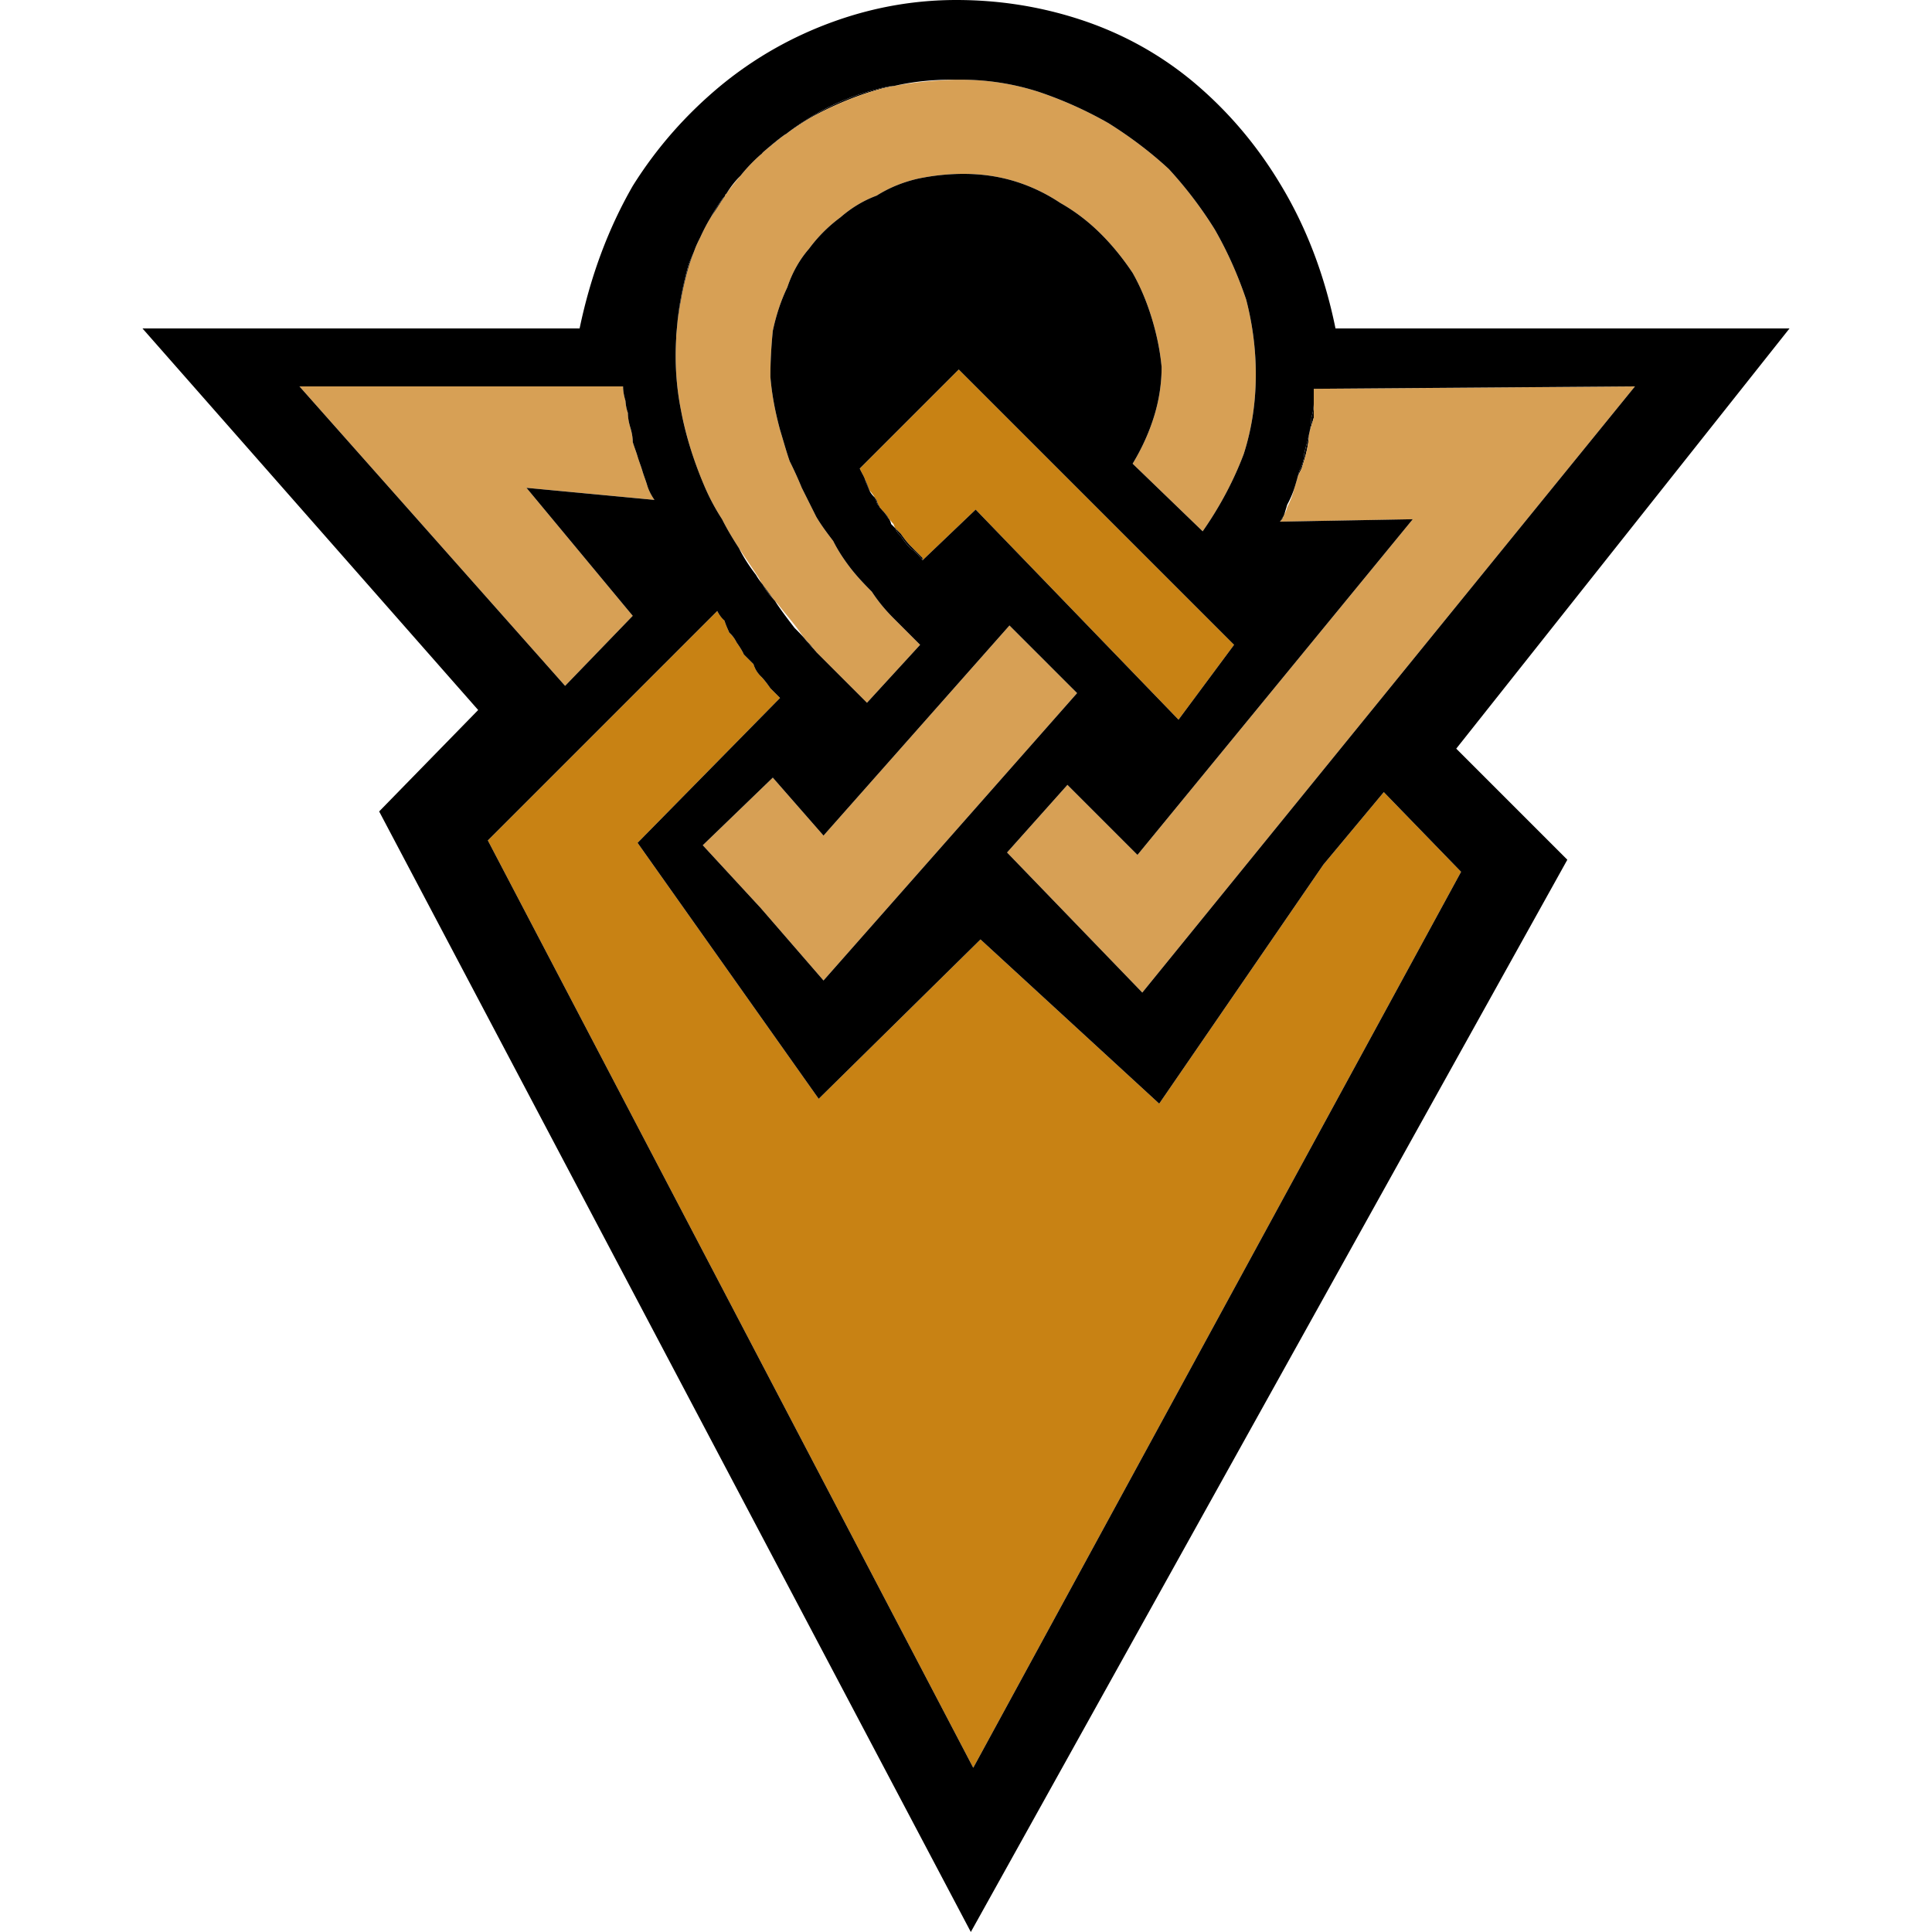 <svg xmlns="http://www.w3.org/2000/svg" width="40" height="40"><path d="M27.1 9c.03-.13.05-.25.05-.35.03-.1.05-.2.05-.3v.3c-.03.1-.07.22-.1.35zm-.1.4c.03-.13.07-.27.1-.4 0 .1-.02.22-.05.35s-.07.25-.1.35c-.03.06-.07.13-.09.2.01-.05.03-.1.04-.15.07-.13.1-.25.1-.35zm-.5 1.4c.03-.04.05-.08.08-.12-.02.02-.02.05-.03.07l-.05.05z"/><path fill="#D7A055" d="M27.2 8.05 33.85 8l-10.2 12.55-2.8-2.9 1.25-1.4 1.45 1.45 5.7-6.95-2.75.05.05-.05c.01-.02.01-.05.03-.07 0-.01 0-.02.01-.03.03-.05.05-.1.06-.15.07-.13.12-.27.15-.4.02-.06.04-.13.06-.2s.06-.14.09-.2c.03-.1.07-.22.1-.35s.05-.25.05-.35c.03-.13.07-.25.1-.35v-.6zM17.05 17.3l3.85-4.35 1.4 1.4-5.25 5.95-1.3-1.5-1.2-1.3L16 16.1z"/><path fill="#C88214" d="M18.4 10.74a.45.45 0 0 0-.1-.14c-.03-.03-.06-.07-.09-.1v-.01a.424.424 0 0 1-.06-.14.176.176 0 0 1-.04-.05c-.03-.06-.07-.1-.11-.15-.03-.1-.07-.18-.1-.25s-.07-.13-.1-.2l2.05-2.05 5.7 5.7-1.15 1.55-4.2-4.35-1.1 1.05v-.05l-.25-.25c-.07-.07-.13-.15-.2-.25l-.11-.11c-.02-.03-.03-.06-.04-.09-.03-.03-.06-.07-.09-.1l-.01-.01z"/><path d="M19.1 11.55v.05a.99.99 0 0 0-.25-.25c-.07-.07-.13-.15-.2-.25a.419.419 0 0 1-.11-.16l.11.11c.07.1.13.18.2.25l.25.25zm-.7-.81c-.03-.04-.06-.09-.1-.14.04.04.08.09.1.14zm-.19-.24c.03.03.06.07.09.1-.04-.04-.06-.07-.09-.1zm-.06-.15c.01.05.03.09.06.14a.236.236 0 0 1-.06-.09.3.3 0 0 0-.04-.1c.01.02.02.03.04.05zm-.25-.45c.03.07.07.15.1.25-.03-.07-.07-.15-.1-.25zM17 2.3c.43-.23.88-.4 1.35-.5.05-.01.11-.02.16-.02-.11.02-.21.04-.31.07-.47.13-.92.32-1.35.55-.2.11-.39.24-.57.37.23-.18.47-.34.72-.47zm-.35 10.91c.08.08.15.16.21.24-.08-.08-.15-.16-.21-.24zm-.39-10.43c-.16.12-.31.25-.46.37.15-.13.3-.26.46-.37z"/><path fill="#D7A055" d="M25.8 6.2c.13.5.2 1.02.2 1.55 0 .57-.08 1.12-.25 1.65-.2.53-.48 1.07-.85 1.6l-1.45-1.4c.2-.33.35-.67.45-1s.15-.67.15-1c-.03-.33-.1-.67-.2-1s-.23-.65-.4-.95c-.2-.3-.42-.57-.65-.8-.27-.27-.55-.48-.85-.65-.3-.2-.62-.35-.95-.45s-.68-.15-1.05-.15c-.3 0-.62.03-.95.1-.3.07-.58.18-.85.35-.27.1-.52.25-.75.45-.27.2-.48.42-.65.65-.2.23-.35.5-.45.8-.13.27-.23.57-.3.9-.03.3-.05.62-.05.95.03.37.1.73.2 1.1.07.23.13.45.2.65.1.2.18.38.25.55l.3.6c.1.17.22.33.35.5.1.2.22.38.35.55s.28.33.45.5c.13.2.28.38.45.55l.55.55-1.1 1.2-1.05-1.05c-.01-.02-.03-.03-.04-.05-.06-.08-.13-.16-.21-.24L16.5 13c-.13-.17-.27-.33-.4-.5l-.05-.05c-.01-.02-.03-.03-.04-.05-.07-.1-.15-.2-.22-.3-.04-.05-.06-.1-.09-.15-.13-.2-.27-.4-.4-.6s-.25-.4-.35-.6c-.13-.2-.25-.42-.35-.65a7.57 7.57 0 0 1-.5-1.6c-.1-.5-.13-1-.1-1.5v-.05l.03-.32c.05-.37.12-.73.22-1.08.03-.11.07-.21.11-.32.01-.03.02-.05.03-.08.03-.08.07-.16.11-.24.06-.13.13-.27.21-.4.05-.07.09-.14.14-.21.05-.08.1-.16.16-.24 0-.02.01-.04.03-.05.09-.13.19-.25.29-.37.13-.16.27-.31.42-.44.02-.01.03-.03.05-.05.15-.12.3-.25.46-.37.01 0 .02-.01.02-.01.18-.13.37-.26.57-.37.43-.23.88-.42 1.35-.55.1-.03.2-.05.31-.07.42-.08.85-.12 1.29-.13h.1c.53 0 1.07.08 1.6.25.5.17.98.38 1.45.65.43.27.85.58 1.25.95.37.4.68.82.95 1.25.27.47.48.95.65 1.45z"/><path d="M15.79 12.1c.07.1.15.2.22.3-.09-.09-.16-.19-.22-.3z"/><path fill="#C88214" d="m10.1 17.4 4.75-4.75c.03.07.08.13.15.2.03.1.07.18.1.25.07.07.12.13.15.2.07.1.12.18.15.25l.2.2c.03.1.08.18.15.25s.13.15.2.25l.2.2-2.95 3 3.75 5.3 3.35-3.3 3.7 3.4 3.4-4.95 1.25-1.5 1.6 1.65-10.1 18.55L10.1 17.4z"/><path d="M14.85 4.3c-.05.07-.09.14-.14.21.06-.11.12-.21.19-.31.03-.05.06-.09.11-.14-.06.08-.11.16-.16.24zm-.35.61c-.04.08-.08.16-.11.24.03-.08.07-.16.11-.24zm-.14.32c-.04.11-.08.21-.11.32-.1.35-.17.71-.22 1.08.04-.39.12-.76.22-1.13.03-.09.07-.18.11-.27zm-.33 1.4-.03.32.03-.32z"/><path fill="#D7A055" d="m13.55 10.35-2.65-.25 2.2 2.65-1.4 1.45L6.2 8h6.7c0 .1.02.2.05.3 0 .07.02.15.05.25 0 .1.02.2.05.3.03.1.05.2.05.3.03.1.07.2.1.3s.07.2.1.3.07.2.1.3c.03.1.08.2.15.3z"/><path d="m20.9 12.95-3.85 4.35L16 16.1l-1.45 1.4 1.2 1.3 1.3 1.5 5.25-5.95-1.4-1.4zm-2.6-2.35c.04.05.07.1.1.14l.01.01a.3.3 0 0 1 .04.1l.09.09c.02.06.06.11.11.16.07.1.13.18.2.25.1.07.18.15.25.25l1.1-1.05 4.2 4.35 1.15-1.55-5.7-5.7L17.8 9.7c.03.07.07.13.1.2.03.1.07.18.1.25.02.05.06.1.11.15a.3.3 0 0 1 .04.1c.01.03.03.06.06.09v.01c.03.03.05.06.09.1zM26 7.75c0-.53-.07-1.05-.2-1.55-.17-.5-.38-.98-.65-1.45a8.42 8.42 0 0 0-.95-1.25c-.4-.37-.82-.68-1.25-.95a8.15 8.15 0 0 0-1.45-.65c-.53-.17-1.07-.25-1.6-.25h-.2c-.4 0-.8.04-1.19.13-.05 0-.11.01-.16.02a5.113 5.113 0 0 0-2.07.97s-.01.01-.02.01c-.16.11-.31.24-.46.37-.02.02-.03.04-.05.05-.16.14-.3.29-.42.44-.12.12-.21.24-.29.37-.02.01-.03.03-.03.05-.05.05-.08.09-.11.14-.07.1-.13.2-.19.31-.08.13-.15.27-.21.4-.04.08-.08.16-.11.24-.01.03-.02.05-.03.08-.04.09-.08.18-.11.27-.1.37-.18.74-.22 1.13l-.03.32V7c-.03.5 0 1 .1 1.5.1.53.27 1.07.5 1.6.1.23.22.45.35.65.1.2.22.4.35.6.1.2.22.38.35.55.04.07.09.14.14.2.06.11.13.21.22.3.01.02.03.03.04.05.13.2.27.38.4.55.07.07.14.14.2.21.06.08.13.16.21.24.01.02.03.03.04.05l1.05 1.05 1.1-1.2-.55-.55c-.17-.17-.32-.35-.45-.55-.17-.17-.32-.33-.45-.5s-.25-.35-.35-.55c-.13-.17-.25-.33-.35-.5l-.3-.6a8.15 8.15 0 0 0-.25-.55c-.07-.2-.13-.42-.2-.65-.1-.37-.17-.73-.2-1.1 0-.33.02-.65.05-.95.07-.33.17-.63.3-.9.1-.3.25-.57.45-.8.17-.23.38-.45.65-.65.23-.2.48-.35.75-.45.27-.17.55-.28.85-.35.33-.07.65-.1.95-.1.37 0 .72.05 1.05.15s.65.25.95.45c.3.17.58.38.85.65.23.23.45.5.65.8.17.3.3.62.4.95s.17.67.2 1c0 .33-.05.67-.15 1s-.25.67-.45 1L24.9 11c.37-.53.65-1.07.85-1.6.17-.53.25-1.08.25-1.65zm7.85.25-6.65.05v.3c0 .1-.02.2-.05.3 0 .1-.02.22-.05.35s-.07.27-.1.4c0 .1-.03.22-.1.35-.01.05-.03.1-.04.15-.02.07-.04.14-.06.2-.03.1-.08.22-.15.35l-.06.2c-.01.01-.01.02-.01.03-.03.04-.05.08-.08.12l2.75-.05-5.7 6.95-1.45-1.45-1.25 1.4 2.8 2.9L33.85 8zM12.9 8H6.2l5.5 6.2 1.4-1.45-2.2-2.65 2.65.25c-.07-.1-.12-.2-.15-.3s-.07-.2-.1-.3-.07-.2-.1-.3c-.03-.1-.07-.2-.1-.3 0-.1-.02-.2-.05-.3s-.05-.2-.05-.3a.915.915 0 0 1-.05-.25c-.03-.1-.05-.2-.05-.3zM12 6.8c.23-1.1.6-2.08 1.1-2.95.5-.8 1.12-1.5 1.85-2.1.7-.57 1.47-1 2.3-1.3S18.93 0 19.8 0s1.72.13 2.55.4 1.6.68 2.3 1.25c.73.6 1.35 1.32 1.85 2.15.53.87.92 1.87 1.15 3h9.4l-6.9 8.7 2.3 2.3L20.1 40 7.85 16.8l2.05-2.1-6.95-7.9H12zm2.85 5.85L10.1 17.4l10.05 19.2 10.1-18.55-1.6-1.65-1.25 1.5-3.4 4.95-3.7-3.4-3.35 3.3-3.75-5.3 2.95-3-.2-.2c-.07-.1-.13-.18-.2-.25s-.12-.15-.15-.25l-.2-.2c-.03-.07-.08-.15-.15-.25a.654.654 0 0 0-.15-.2c-.03-.07-.07-.15-.1-.25a.654.654 0 0 1-.15-.2z"/></svg>
